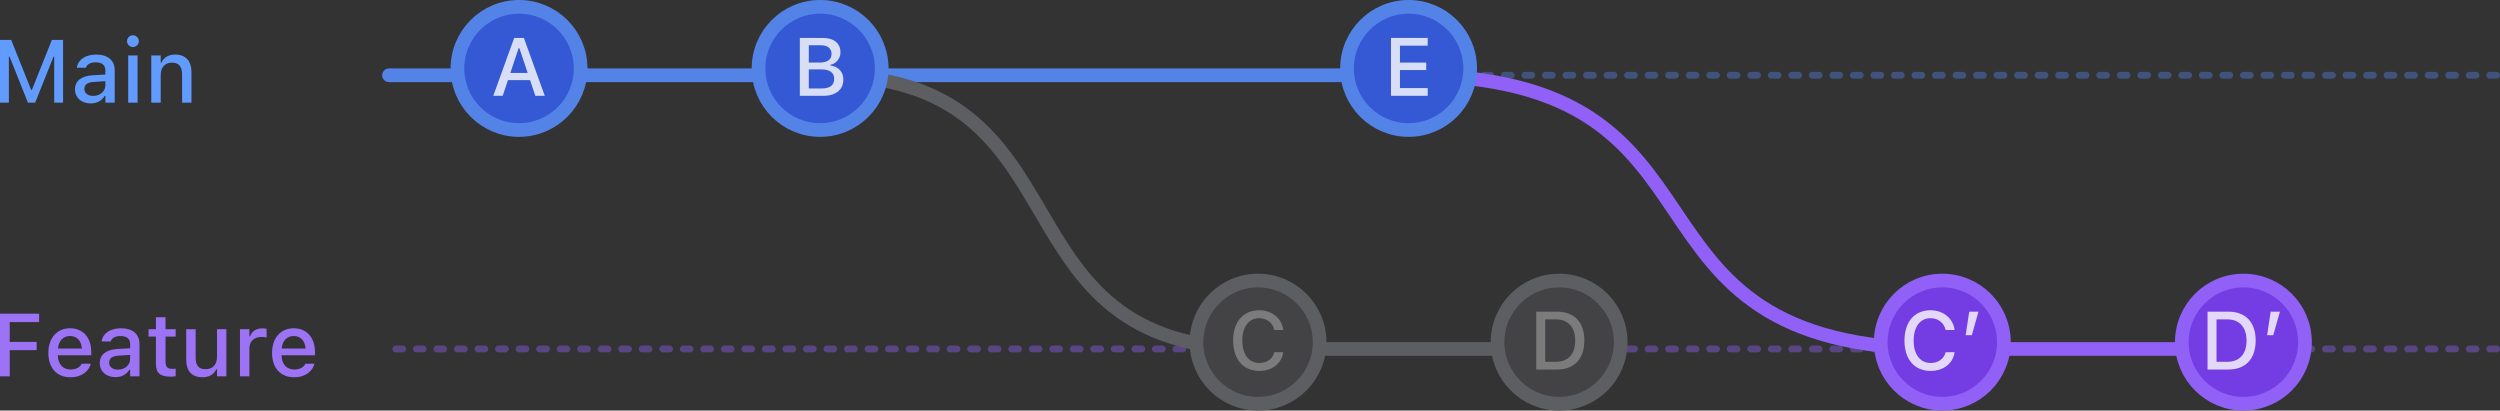 <?xml version="1.0" encoding="UTF-8" standalone="no"?>
<svg
  width="365.351"
  height="60"
  viewBox="0 0 365.351 60"
  fill="none"
  version="1.1"
  id="svg44"
  sodipodi:docname="gitFeatureBranchIllustration03_dark.svg"
  inkscape:version="1.1 (ce6663b3b7, 2021-05-25)"
  xmlns:inkscape="http://www.inkscape.org/namespaces/inkscape"
  xmlns:sodipodi="http://sodipodi.sourceforge.net/DTD/sodipodi-0.dtd"
  xmlns="http://www.w3.org/2000/svg"
>
  <rect x="0" y="0" width="365.351" height="60" fill="#333333" stroke="none"/>
  <defs
     id="defs48" />
  <sodipodi:namedview
     id="namedview46"
     pagecolor="#ffffff"
     bordercolor="#666666"
     borderopacity="1.0"
     inkscape:pageshadow="2"
     inkscape:pageopacity="0.0"
     inkscape:pagecheckerboard="0"
     showgrid="false"
     inkscape:zoom="3.2668269"
     inkscape:cx="182.13392"
     inkscape:cy="29.998528"
     inkscape:window-width="1920"
     inkscape:window-height="1145"
     inkscape:window-x="0"
     inkscape:window-y="27"
     inkscape:window-maximized="1"
     inkscape:current-layer="svg44" />
  <path
     opacity="0.4"
     d="m 364.851,11 h -308"
     stroke="#5483e8"
     stroke-linecap="round"
     stroke-linejoin="round"
     stroke-dasharray="1, 2"
     id="path2" />
  <path
     opacity="0.4"
     d="m 364.851,51 h -308"
     stroke="#9160f7"
     stroke-linecap="round"
     stroke-linejoin="round"
     stroke-dasharray="1, 2"
     id="path4" />
  <path
     d="m 56.851,11 h 150.5"
     stroke="#5483e8"
     stroke-width="2"
     stroke-linecap="round"
     stroke-linejoin="round"
     id="path6" />
  <path
     d="m 120.351,11 c 40,0 23.5,40 63.5,40 h 44"
     stroke="#5d5e61"
     stroke-width="2"
     stroke-linecap="round"
     stroke-linejoin="round"
     id="path8" />
  <path
     d="m 205.851,11 c 51,0 27,40 78,40 h 44"
     stroke="#9160f7"
     stroke-width="2"
     stroke-linecap="round"
     stroke-linejoin="round"
     id="path10" />
  <circle
     cx="75.851"
     cy="10"
     r="9"
     fill="#3558d4"
     stroke="#5483e8"
     stroke-width="2"
     id="circle12" />
  <path
     opacity="0.8"
     d="m 72.089,14 h 1.377 l 0.768,-2.285 h 3.234 L 78.23,14 h 1.383 l -3.053,-8.455 h -1.418 z m 3.709,-6.973 h 0.1 l 1.219,3.633 h -2.532 z"
     fill="#ffffff"
     id="path14" />
  <circle
     cx="119.851"
     cy="10"
     r="9"
     fill="#3558d4"
     stroke="#5483e8"
     stroke-width="2"
     id="circle16" />
  <path
     opacity="0.8"
     d="m 116.886,14 h 3.475 c 1.804,0 2.888,-0.902 2.888,-2.385 v -0.012 c 0,-1.101 -0.761,-1.91 -1.904,-2.033 V 9.471 c 0.832,-0.141 1.483,-0.932 1.483,-1.81 V 7.648 c 0,-1.295 -0.956,-2.103 -2.543,-2.103 h -3.399 z m 3.094,-7.383 c 0.973,0 1.541,0.463 1.541,1.26 v 0.012 c 0,0.82 -0.604,1.254 -1.764,1.254 h -1.558 V 6.617 Z m 0.041,3.527 c 1.236,0 1.887,0.469 1.887,1.377 v 0.012 c 0,0.908 -0.627,1.395 -1.811,1.395 h -1.898 v -2.783 z"
     fill="#ffffff"
     id="path18" />
  <circle
     cx="205.851"
     cy="10"
     r="9"
     fill="#3558d4"
     stroke="#5483e8"
     stroke-width="2"
     id="circle20" />
  <path
     opacity="0.8"
     d="m 203.279,14 h 5.367 v -1.131 h -4.055 v -2.631 h 3.838 V 9.148 h -3.838 V 6.676 h 4.055 V 5.545 h -5.367 z"
     fill="#ffffff"
     id="path22" />
  <circle
     cx="183.851"
     cy="50"
     r="9"
     fill="#434345"
     stroke="#5d5e61"
     stroke-width="2"
     id="circle24" />
  <path
     opacity="0.3"
     d="m 184.027,54.205 c 1.886,0 3.263,-1.078 3.51,-2.701 v -0.035 h -1.301 l -0.012,0.023 c -0.24,0.955 -1.078,1.553 -2.197,1.553 -1.524,0 -2.473,-1.26 -2.473,-3.264 v -0.012 c 0,-2.01 0.949,-3.269 2.467,-3.269 1.113,0 1.963,0.674 2.209,1.711 v 0.018 h 1.301 l 0.006,-0.029 c -0.223,-1.682 -1.653,-2.859 -3.516,-2.859 -2.35,0 -3.809,1.699 -3.809,4.43 v 0.012 c 0,2.725 1.465,4.424 3.815,4.424 z"
     fill="#ffffff"
     id="path26" />
  <circle
     cx="283.851"
     cy="50"
     r="9"
     fill="#733de3"
     stroke="#9160f7"
     stroke-width="2"
     id="circle28" />
  <path
     opacity="0.8"
     d="m 282.134,54.205 c 1.887,0 3.264,-1.078 3.51,-2.701 v -0.035 h -1.301 l -0.012,0.023 c -0.24,0.955 -1.078,1.553 -2.197,1.553 -1.523,0 -2.472,-1.26 -2.472,-3.264 v -0.012 c 0,-2.01 0.949,-3.269 2.466,-3.269 1.114,0 1.963,0.674 2.209,1.711 v 0.018 h 1.301 l 0.006,-0.029 c -0.223,-1.682 -1.652,-2.859 -3.516,-2.859 -2.349,0 -3.808,1.699 -3.808,4.43 v 0.012 c 0,2.725 1.465,4.424 3.814,4.424 z m 5.133,-5.221 h 0.896 l 0.973,-3.439 h -1.353 z"
     fill="#ffffff"
     id="path30" />
  <circle
     cx="227.851"
     cy="50"
     r="9"
     fill="#434345"
     stroke="#5d5e61"
     stroke-width="2"
     id="circle32" />
  <path
     opacity="0.3"
     d="m 224.505,54 h 3.053 c 2.52,0 3.979,-1.559 3.979,-4.242 v -0.012 c 0,-2.654 -1.471,-4.201 -3.979,-4.201 h -3.053 z m 1.313,-1.131 v -6.193 h 1.594 c 1.751,0 2.789,1.143 2.789,3.088 v 0.012 c 0,1.963 -1.02,3.094 -2.789,3.094 z"
     fill="#ffffff"
     id="path34" />
  <circle
     cx="327.851"
     cy="50"
     r="9"
     fill="#733de3"
     stroke="#9160f7"
     stroke-width="2"
     id="circle36" />
  <path
     opacity="0.8"
     d="m 322.613,54 h 3.052 c 2.52,0 3.979,-1.559 3.979,-4.242 v -0.012 c 0,-2.654 -1.471,-4.201 -3.979,-4.201 h -3.052 z m 1.312,-1.131 v -6.193 h 1.594 c 1.752,0 2.789,1.143 2.789,3.088 v 0.012 c 0,1.963 -1.019,3.094 -2.789,3.094 z m 7.395,-3.885 h 0.896 l 0.973,-3.439 h -1.354 z"
     fill="#ffffff"
     id="path38" />
  <path
     d="M 0,15 H 1.295 V 8.278 H 1.397 L 4.082,15 H 5.135 L 7.827,8.278 H 7.922 V 15 H 9.217 V 5.84 H 7.579 L 4.659,13.146 H 4.558 L 1.638,5.84 H 0 Z m 13.248,0.114 c 0.914,0 1.638,-0.394 2.044,-1.092 h 0.108 V 15 h 1.365 v -4.716 c 0,-1.447 -0.978,-2.311 -2.711,-2.311 -1.568,0 -2.653,0.755 -2.818,1.885 L 11.229,9.903 h 1.327 L 12.562,9.877 c 0.165,-0.489 0.666,-0.768 1.428,-0.768 0.933,0 1.409,0.419 1.409,1.174 v 0.609 l -1.866,0.108 c -1.644,0.102 -2.571,0.819 -2.571,2.05 v 0.013 c 0,1.25 0.971,2.05 2.285,2.05 z m -0.914,-2.107 v -0.013 c 0,-0.622 0.432,-0.965 1.384,-1.022 l 1.682,-0.108 v 0.59 c 0,0.889 -0.755,1.562 -1.784,1.562 -0.743,0 -1.282,-0.374 -1.282,-1.009 z M 19.424,6.875 c 0.47,0 0.863,-0.387 0.863,-0.857 0,-0.476 -0.394,-0.863 -0.863,-0.863 -0.476,0 -0.863,0.387 -0.863,0.863 0,0.47 0.387,0.857 0.863,0.857 z M 18.732,15 h 1.371 V 8.106 H 18.732 Z m 3.377,0 h 1.377 v -4.043 c 0,-1.111 0.628,-1.803 1.638,-1.803 1.009,0 1.485,0.565 1.485,1.708 V 15 h 1.371 v -4.462 c 0,-1.644 -0.851,-2.564 -2.393,-2.564 -1.003,0 -1.663,0.444 -2,1.181 H 23.486 V 8.106 h -1.377 z"
     fill="#619bff"
     id="path40" />
  <path
     d="M 0,55 H 1.422 V 51.166 H 5.357 V 49.966 H 1.422 V 47.065 H 5.719 V 45.84 H 0 Z m 10.302,0.133 c 1.765,0 2.717,-1.016 2.945,-1.923 l 0.013,-0.057 -1.327,0.006 -0.025,0.051 c -0.165,0.355 -0.692,0.793 -1.574,0.793 -1.136,0 -1.86,-0.768 -1.885,-2.088 h 4.888 v -0.482 c 0,-2.069 -1.181,-3.459 -3.104,-3.459 -1.923,0 -3.167,1.441 -3.167,3.593 v 0.006 c 0,2.184 1.219,3.561 3.237,3.561 z M 10.239,49.103 c 0.933,0 1.625,0.597 1.733,1.828 H 8.468 c 0.121,-1.187 0.832,-1.828 1.771,-1.828 z m 6.627,6.011 c 0.914,0 1.638,-0.394 2.044,-1.092 h 0.108 V 55 h 1.365 v -4.716 c 0,-1.447 -0.978,-2.311 -2.71,-2.311 -1.568,0 -2.653,0.755 -2.818,1.885 l -0.006,0.044 h 1.327 l 0.006,-0.025 c 0.165,-0.489 0.666,-0.768 1.428,-0.768 0.933,0 1.409,0.419 1.409,1.174 v 0.609 l -1.866,0.108 c -1.644,0.102 -2.571,0.819 -2.571,2.05 v 0.013 c 0,1.25 0.971,2.05 2.285,2.05 z m -0.914,-2.107 v -0.013 c 0,-0.622 0.432,-0.965 1.384,-1.022 l 1.682,-0.108 v 0.59 c 0,0.889 -0.755,1.562 -1.784,1.562 -0.743,0 -1.282,-0.374 -1.282,-1.009 z m 8.976,2.038 c 0.267,0 0.52,-0.032 0.743,-0.07 v -1.098 c -0.19,0.019 -0.311,0.025 -0.52,0.025 -0.679,0 -0.959,-0.305 -0.959,-1.047 v -3.663 h 1.479 v -1.085 h -1.479 v -1.739 h -1.403 v 1.739 H 21.709 v 1.085 h 1.079 v 3.993 c 0,1.327 0.622,1.86 2.139,1.86 z m 4.646,0.089 c 1.003,0 1.701,-0.432 2.031,-1.174 h 0.108 V 55 h 1.371 v -6.894 h -1.371 v 4.043 c 0,1.111 -0.59,1.803 -1.695,1.803 -1.009,0 -1.428,-0.565 -1.428,-1.708 v -4.139 h -1.377 v 4.462 c 0,1.631 0.806,2.564 2.361,2.564 z M 35.071,55 h 1.377 v -4.12 c 0,-0.997 0.717,-1.644 1.771,-1.644 0.26,0 0.495,0.032 0.743,0.083 v -1.27 c -0.14,-0.032 -0.381,-0.064 -0.603,-0.064 -0.92,0 -1.562,0.432 -1.809,1.162 h -0.102 v -1.041 h -1.377 z m 7.922,0.133 c 1.765,0 2.717,-1.016 2.945,-1.923 l 0.013,-0.057 -1.327,0.006 -0.025,0.051 c -0.165,0.355 -0.692,0.793 -1.574,0.793 -1.136,0 -1.86,-0.768 -1.885,-2.088 h 4.888 v -0.482 c 0,-2.069 -1.181,-3.459 -3.104,-3.459 -1.923,0 -3.167,1.441 -3.167,3.593 v 0.006 c 0,2.184 1.219,3.561 3.237,3.561 z M 42.929,49.103 c 0.933,0 1.625,0.597 1.733,1.828 h -3.504 c 0.121,-1.187 0.832,-1.828 1.771,-1.828 z"
     fill="#9d73f5"
     id="path42" />
</svg>
